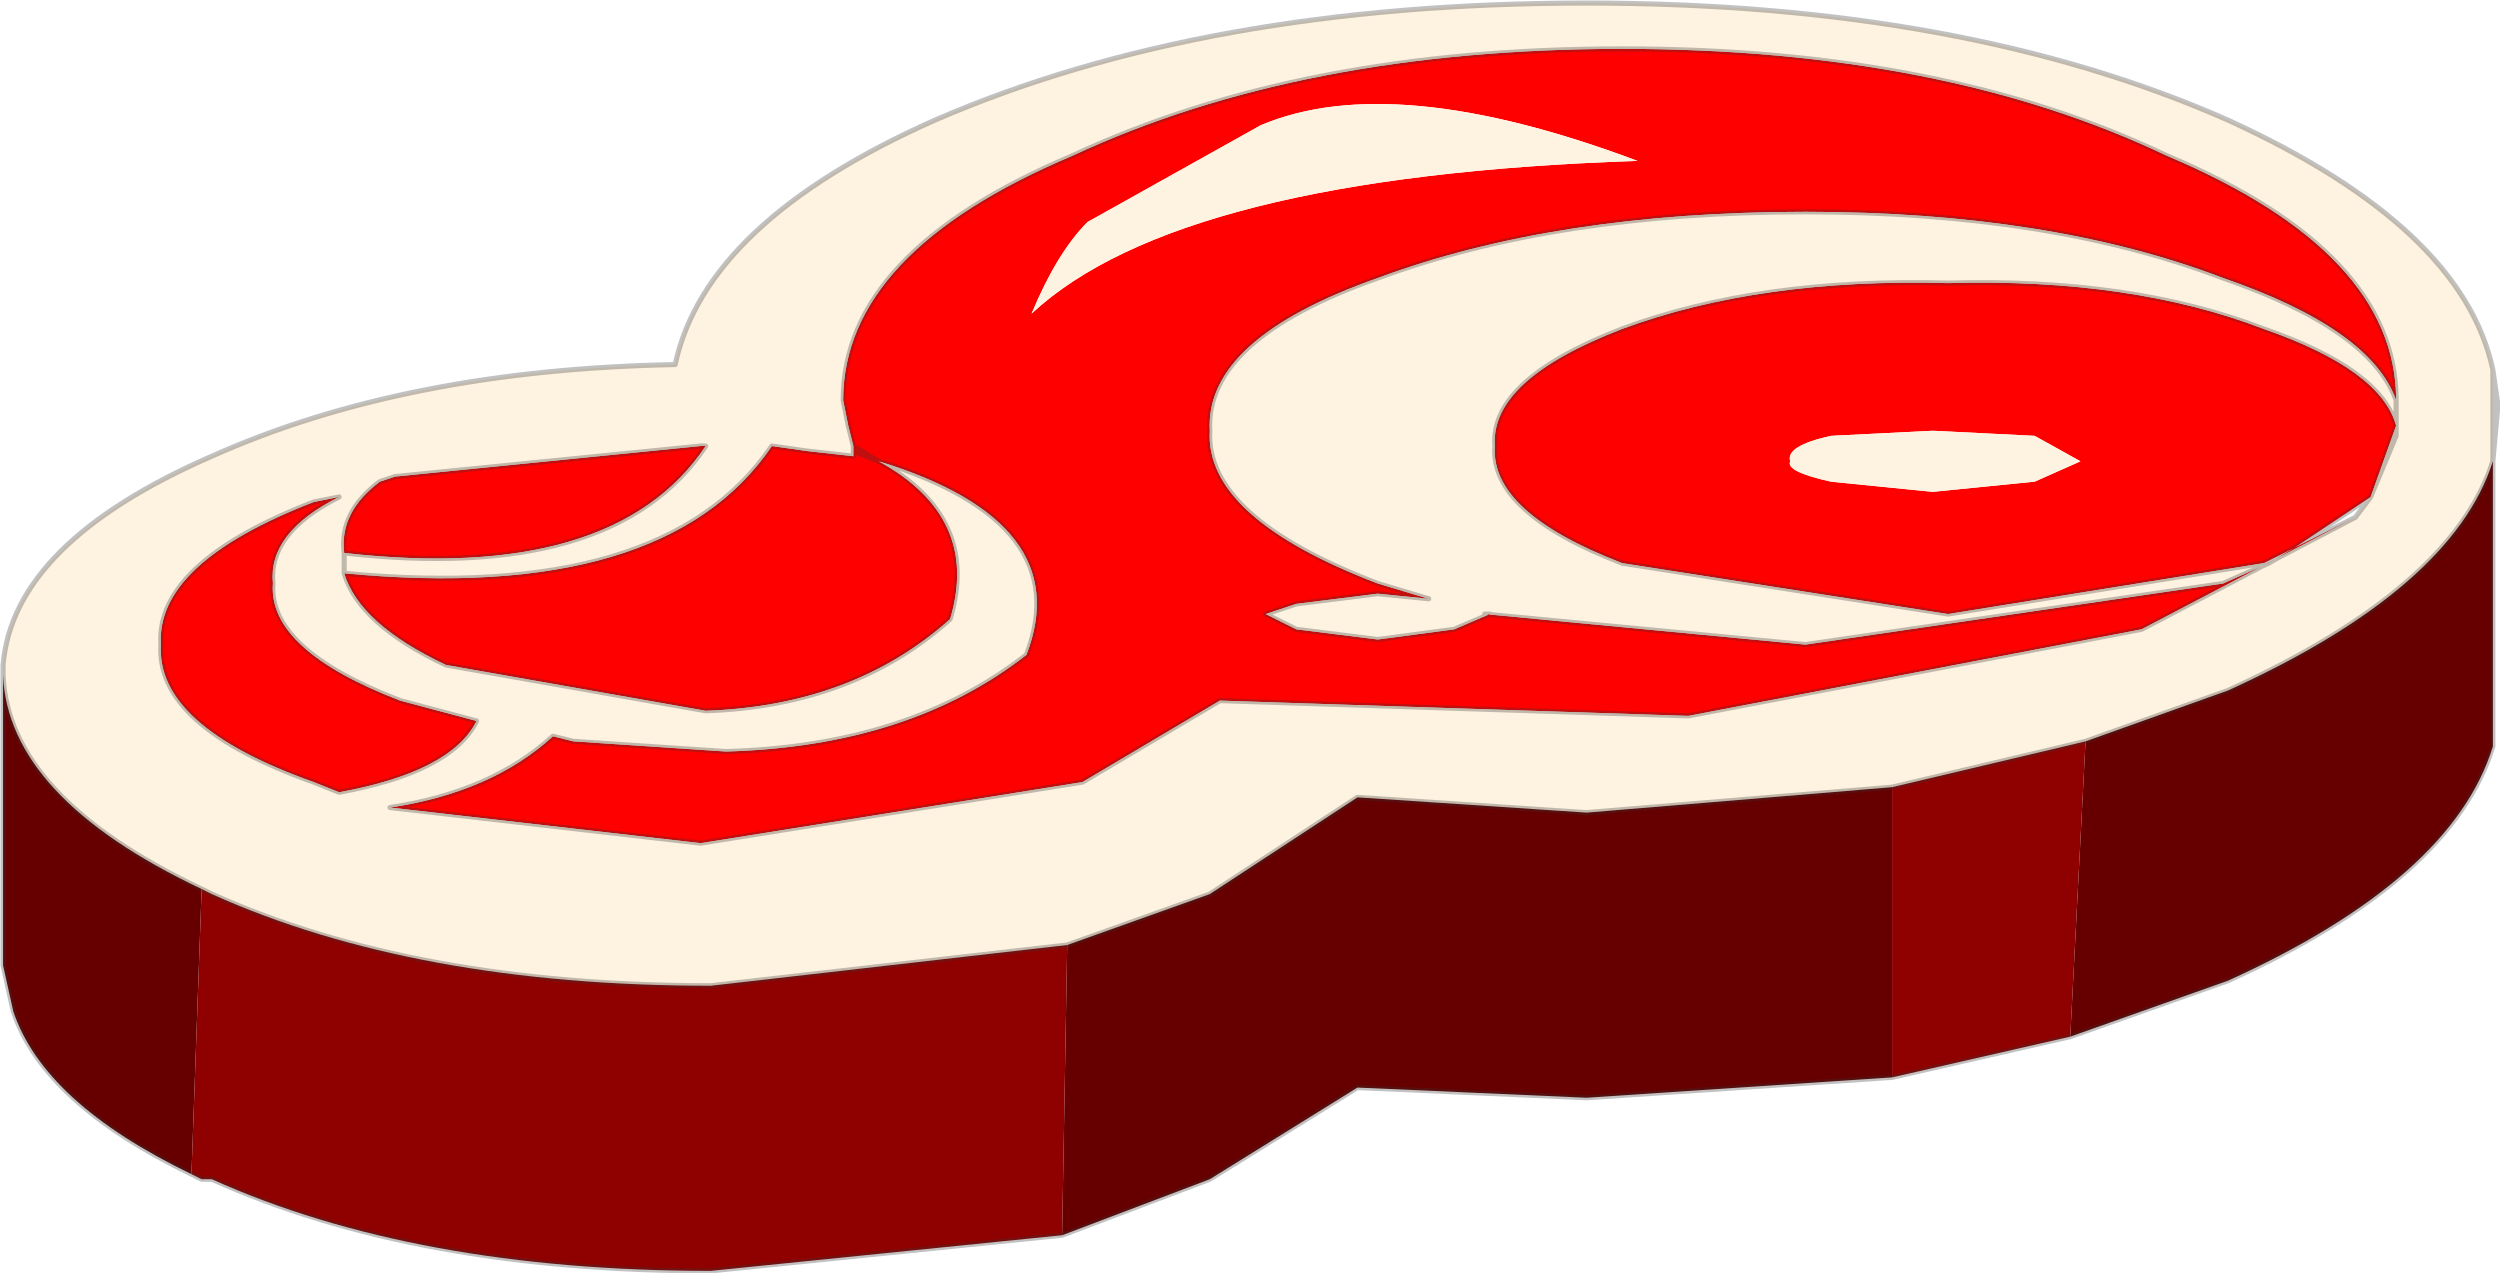 <svg viewBox="0 0 24.55 12.5" xmlns="http://www.w3.org/2000/svg" xmlns:xlink="http://www.w3.org/1999/xlink"><use transform="translate(.03 .03)" width="24.5" height="12.45" xlink:href="#a"/><defs><g id="a"><path d="m22.2 5.5-3.1.5-3.2-.5q-1.3-.5-1.25-1.15-.05-.65 1.25-1.15 1.35-.5 3.2-.45 1.8-.05 3.1.45 1.15.4 1.3.95l-.25.7-.75.5.6-.3-2.1 1.1-4.45.85-4.6-.15-1.35.8-3.75.6L3.8 7.9q1-.15 1.6-.7l.2.05 1.5.1q1.8-.05 2.95-.95.5-1.3-1.45-1.9 1 .55.7 1.55-.95.85-2.4.9L4.35 6.5q-.85-.4-1-.9 3.15.3 4.2-1.25l.35.05.45.05v-.1l-.05-.2-.05-.25q0-1.45 2.25-2.4Q12.75.45 15.9.45t5.35 1.05q2.25.95 2.25 2.4-.25-.7-1.7-1.2-1.7-.65-4.1-.65-2.45 0-4.2.65-1.7.6-1.65 1.5-.05.85 1.65 1.5l.5.15-.5-.05-.8.1-.3.1.3.15.8.1.75-.1.35-.15h-.05l3.15.3 4.1-.6.45-.2.25-.15-.3.15M3.35 5.4q-.05-.4.35-.7l.15-.05 3-.3h.05Q6 5.7 3.35 5.4m9-4.2-1.7.95q-.3.3-.55.9 1.45-1.35 5.95-1.5-2.4-.9-3.7-.35m7.6 3.05-1-.05-1 .05q-.45.1-.4.25-.05.1.4.2l1 .1 1-.1.45-.2-.45-.25m-11.6.1.25.15-.25-.1.25.1-.25-.15m-5.3.55.25-.05q-.7.35-.65.85-.05.65 1.25 1.15l.75.2q-.25.5-1.35.7l-.25-.1Q1.5 7.1 1.55 6.3q-.05-.8 1.5-1.4" fill="red" fill-rule="evenodd"/><path d="M22.2 5.5h.05l-.45.2-4.1.6-3.15-.3h.05l-.35.15-.75.1-.8-.1-.3-.15.3-.1.8-.1.5.05-.5-.15q-1.7-.65-1.65-1.5-.05-.9 1.65-1.5 1.75-.65 4.2-.65 2.4 0 4.1.65 1.45.5 1.7 1.2v.25-.25q0-1.45-2.25-2.4Q19.05.45 15.9.45T10.5 1.5q-2.25.95-2.25 2.4l.05.25.05.2v.1L7.9 4.4l-.35-.05Q6.5 5.9 3.35 5.6q.15.5 1 .9l2.55.45q1.45-.05 2.4-.9.3-1-.7-1.55 1.95.6 1.45 1.9-1.15.9-2.95.95l-1.5-.1-.2-.05q-.6.55-1.6.7l3.05.35 3.75-.6 1.35-.8 4.6.15L21 6.15l2.1-1.1.15-.2.25-.6v-.2.2l-.25.6-.15.2.15-.2.25-.7q-.15-.55-1.3-.95-1.3-.5-3.1-.45-1.85-.05-3.2.45-1.3.5-1.25 1.15Q14.6 5 15.9 5.5l3.2.5 3.1-.5M0 6.6v-.1q.1-1.2 2.05-2.05 1.9-.85 4.55-.9.3-1.4 2.55-2.4Q11.8 0 15.55 0q3.7 0 6.3 1.15 2.3 1.05 2.6 2.45v.9q-.4 1.25-2.6 2.25l-1.4.5-1.9.45-3 .25-2.25-.15-1.45.95-1.4.5-3.5.4q-2.9 0-4.9-.9l-.1-.05Q.05 7.8 0 6.6m3.35-1.2v.2-.2Q6 5.7 6.9 4.35h-.05l-3 .3-.15.05q-.4.3-.35.7M23.5 4.25v-.1.1m-3.55 0 .45.25-.45.2-1 .1-1-.1q-.45-.1-.4-.2-.05-.15.4-.25l1-.05 1 .05m-7.6-3.05q1.3-.55 3.7.35-4.5.15-5.95 1.5.25-.6.55-.9l1.7-.95m-9.3 3.7q-1.55.6-1.5 1.4-.05.8 1.5 1.35l.25.1q1.1-.2 1.35-.7l-.75-.2q-1.3-.5-1.25-1.15-.05-.5.65-.85l-.25.05" fill="#fef2e0" fill-rule="evenodd"/><path d="M24.45 4.5v2.8q-.4 1.3-2.6 2.3l-1.55.55.15-2.9 1.4-.5q2.2-1 2.6-2.25m-5.9 6.05-3 .2-2.25-.1-1.45.9-1.45.55.05-2.85 1.4-.5 1.45-.95 2.25.15 3-.25v2.85m-16.7.95Q.4 10.8.1 9.9L0 9.45V6.6q.05 1.2 1.95 2.1l-.1 2.8" fill="#600" fill-rule="evenodd"/><path d="m20.3 10.15-1.75.4V7.7l1.9-.45-.15 2.9m-9.9 1.95-3.45.35q-2.9 0-4.9-.9h-.1l-.1-.05.1-2.8.1.05q2 .9 4.9.9l3.5-.4-.05 2.85" fill="#8f0101" fill-rule="evenodd"/><path d="m22.2 5.5-3.1.5-3.2-.5q-1.3-.5-1.25-1.15-.05-.65 1.25-1.15 1.35-.5 3.2-.45 1.8-.05 3.1.45 1.15.4 1.3.95V3.9q-.25-.7-1.7-1.2-1.7-.65-4.1-.65-2.45 0-4.2.65-1.7.6-1.65 1.5-.05.85 1.65 1.5l.5.15-.5-.05-.8.1-.3.1.3.15.8.1.75-.1.35-.15h-.05l3.15.3 4.1-.6.45-.2.25-.15-.3.15m2.25-1.9.05.35-.05.55v2.8q-.4 1.3-2.6 2.3l-1.55.55-1.75.4-3 .2-2.25-.1-1.45.9-1.45.55-3.45.35q-2.9 0-4.9-.9h-.1l-.1-.05Q.4 10.8.1 9.9L0 9.45V6.5q.1-1.2 2.05-2.05 1.9-.85 4.55-.9.3-1.4 2.55-2.4Q11.8 0 15.55 0q3.7 0 6.3 1.15 2.3 1.05 2.6 2.45v.9q-.4 1.25-2.6 2.25l-1.4.5-1.9.45-3 .25-2.25-.15-1.45.95-1.4.5-3.5.4q-2.9 0-4.9-.9l-.1-.05Q.05 7.8 0 6.6m23.5-2.7v.35l-.25.6-.15.2-2.1 1.1-4.45.85-4.6-.15-1.35.8-3.75.6L3.8 7.9q1-.15 1.6-.7l.2.05 1.5.1q1.8-.05 2.95-.95.5-1.3-1.45-1.9 1 .55.7 1.55-.95.85-2.4.9L4.35 6.5q-.85-.4-1-.9v-.2q-.05-.4.35-.7l.15-.05 3-.3h.05Q6 5.7 3.35 5.4M23.5 4.15v.1m-.25.6-.15.2-.6.3.75-.5.25-.7M3.35 5.6q3.15.3 4.2-1.25l.35.05.45.05v-.1l-.05-.2-.05-.25q0-1.45 2.25-2.4Q12.75.45 15.9.45t5.35 1.05q2.25.95 2.25 2.4m-15.15.5.25.1-.25-.15m-5.3.55q-1.55.6-1.5 1.4-.05.8 1.5 1.35l.25.1q1.1-.2 1.35-.7l-.75-.2q-1.3-.5-1.25-1.15-.05-.5.65-.85l-.25.05" fill="none" stroke="#333" stroke-linecap="round" stroke-linejoin="round" stroke-opacity=".302" stroke-width=".05"/></g></defs></svg>